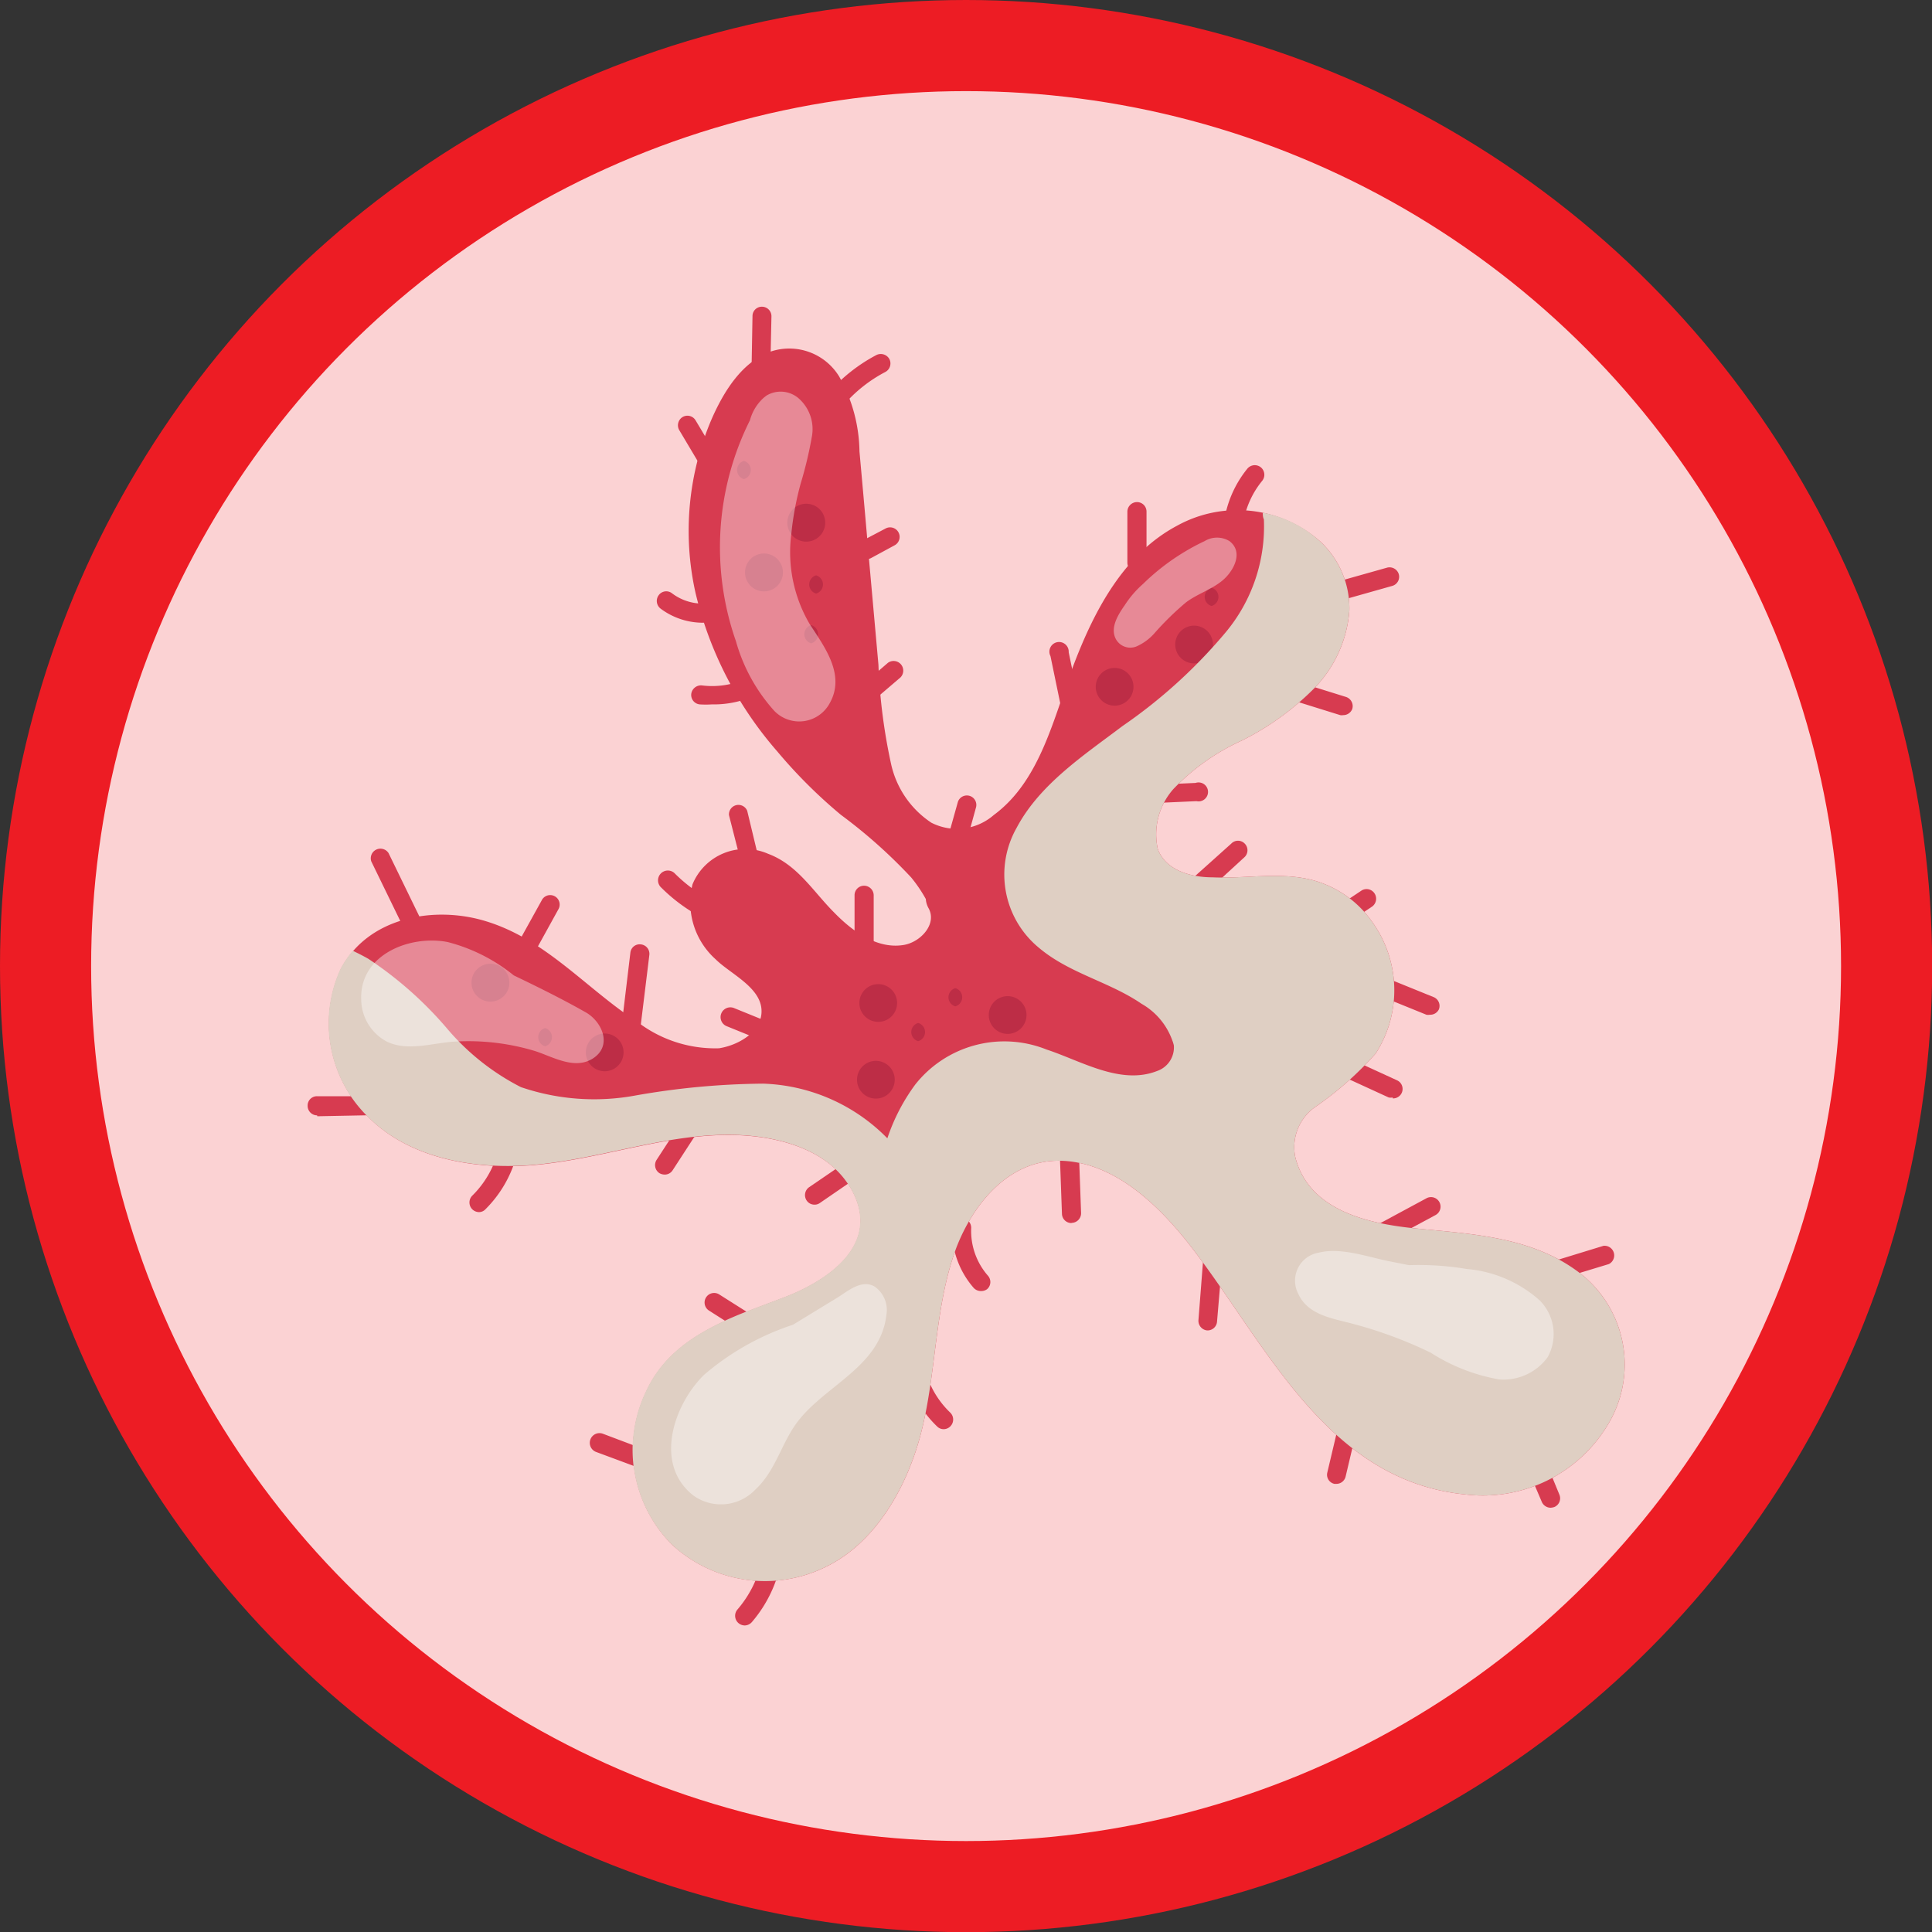 <svg xmlns="http://www.w3.org/2000/svg" viewBox="0 0 106.01 106.01"><rect x="0" y="0" width="106.01" height="106.01" fill="#333333" stroke="none"/><defs><style>.cls-1{isolation:isolate;}.cls-2{fill:#fbd2d3;stroke:#ed1c24;stroke-miterlimit:10;stroke-width:5px;}.cls-3{fill:#d73b50;}.cls-4{fill:#bd2d46;}.cls-5{fill:#dfcfc3;mix-blend-mode:multiply;}.cls-6{opacity:0.4;mix-blend-mode:overlay;}.cls-7{fill:#fff;}</style></defs><g class="cls-1"><g id="Capa_2" data-name="Capa 2"><g id="Reglas"><circle class="cls-2" cx="53.01" cy="53.01" r="50.51"/><path class="cls-3" d="M22.84,51.67a.51.51,0,0,1-.47-.3l-2-4.11a.53.53,0,0,1,.95-.45l2,4.11a.52.52,0,0,1-.25.7A.59.59,0,0,1,22.84,51.67Z"/><path class="cls-3" d="M28.79,52.7a.48.48,0,0,1-.26-.07.52.52,0,0,1-.2-.71l1.39-2.51a.52.52,0,1,1,.91.5l-1.39,2.52A.51.51,0,0,1,28.79,52.7Z"/><path class="cls-3" d="M34.64,56.78h-.07a.52.52,0,0,1-.45-.59l.47-3.92a.51.51,0,0,1,.58-.45.52.52,0,0,1,.46.58l-.48,3.92A.51.51,0,0,1,34.64,56.78Z"/><path class="cls-3" d="M42,57.09a.45.45,0,0,1-.2,0l-1.92-.78a.52.52,0,0,1,.39-1l1.92.78a.52.52,0,0,1,.29.68A.51.51,0,0,1,42,57.09Z"/><path class="cls-3" d="M39.49,50.71a.51.51,0,0,1-.2,0,9.26,9.26,0,0,1-3-2A.52.52,0,0,1,37,47.9a8.29,8.29,0,0,0,2.68,1.81.52.52,0,0,1,.29.68A.53.53,0,0,1,39.49,50.71Z"/><path class="cls-3" d="M41.24,48a.52.52,0,0,1-.51-.41L40,44.73a.52.52,0,0,1,1-.24l.69,2.87a.53.53,0,0,1-.39.63Z"/><path class="cls-3" d="M47.41,52.26a.52.52,0,0,1-.52-.52V49.13a.52.52,0,0,1,.52-.53.53.53,0,0,1,.53.53v2.61A.52.52,0,0,1,47.41,52.26Z"/><path class="cls-3" d="M39.06,38.65a5,5,0,0,1-.67,0,.52.52,0,0,1-.46-.58.54.54,0,0,1,.59-.46,4.5,4.5,0,0,0,2.4-.36.52.52,0,0,1,.69.26.52.52,0,0,1-.26.69A5.48,5.48,0,0,1,39.06,38.65Z"/><path class="cls-3" d="M38.56,34.17a3.88,3.88,0,0,1-2.32-.78.53.53,0,0,1-.09-.74.51.51,0,0,1,.73-.09,2.8,2.8,0,0,0,1.92.55.54.54,0,0,1,.57.47.53.53,0,0,1-.48.57Z"/><path class="cls-3" d="M39.19,26.32a.53.53,0,0,1-.45-.25L37.27,23.6a.53.53,0,0,1,.19-.72.52.52,0,0,1,.71.19l1.47,2.46a.53.53,0,0,1-.18.72A.54.54,0,0,1,39.19,26.32Z"/><path class="cls-3" d="M41.75,20.68h0a.51.51,0,0,1-.51-.53l.05-2.81a.51.51,0,0,1,.52-.51h0a.52.52,0,0,1,.52.53l-.06,2.81A.51.51,0,0,1,41.75,20.68Z"/><path class="cls-3" d="M45.93,22.34a.52.52,0,0,1-.4-.86,9.15,9.15,0,0,1,2.56-2,.54.54,0,0,1,.71.22.53.53,0,0,1-.22.71,7.81,7.81,0,0,0-2.26,1.78A.51.51,0,0,1,45.93,22.34Z"/><path class="cls-3" d="M47.53,30.67a.54.54,0,0,1-.46-.27.52.52,0,0,1,.21-.71L48.59,29a.52.52,0,0,1,.5.92l-1.31.71A.45.45,0,0,1,47.53,30.67Z"/><path class="cls-3" d="M47.74,38.47a.51.51,0,0,1-.39-.18.52.52,0,0,1,0-.74l1.37-1.18a.53.53,0,0,1,.69.8l-1.38,1.18A.52.52,0,0,1,47.74,38.47Z"/><path class="cls-3" d="M52.52,46.64a.34.34,0,0,1-.14,0A.52.52,0,0,1,52,46l.56-2a.52.52,0,0,1,1,.28l-.55,2A.51.51,0,0,1,52.52,46.64Z"/><path class="cls-3" d="M58.89,40a.52.52,0,0,1-.51-.42L57.64,36a.53.53,0,1,1,1-.21l.74,3.58A.53.53,0,0,1,59,40Z"/><path class="cls-3" d="M62.37,31.41h0a.54.54,0,0,1-.51-.53l0-2.82a.53.53,0,0,1,.53-.51h0a.52.52,0,0,1,.52.53l0,2.81A.53.53,0,0,1,62.37,31.41Z"/><path class="cls-3" d="M67.68,29.25h-.07a.52.52,0,0,1-.45-.59,6,6,0,0,1,1.28-2.94.53.53,0,0,1,.74-.08.53.53,0,0,1,.08.74A4.89,4.89,0,0,0,68.2,28.8.53.53,0,0,1,67.68,29.25Z"/><path class="cls-3" d="M72.7,33.17a.5.5,0,0,1-.5-.37.51.51,0,0,1,.35-.65l3.55-1a.53.53,0,0,1,.65.35.52.52,0,0,1-.36.65l-3.54,1A.39.39,0,0,1,72.7,33.17Z"/><path class="cls-3" d="M73.7,39.24a.47.47,0,0,1-.16,0l-2.6-.81a.52.52,0,0,1-.35-.65.53.53,0,0,1,.66-.35l2.6.81a.53.53,0,0,1,.35.66A.53.53,0,0,1,73.7,39.24Z"/><path class="cls-3" d="M63.62,44.09a.53.53,0,0,1-.52-.5.52.52,0,0,1,.5-.54l2-.09a.52.52,0,1,1,.05,1l-2,.09Z"/><path class="cls-3" d="M65.6,49.27a.52.52,0,0,1-.35-.91l2.31-2.07a.51.51,0,0,1,.74,0,.52.52,0,0,1,0,.73L66,49.13A.54.54,0,0,1,65.6,49.27Z"/><path class="cls-3" d="M73.49,50.87a.52.52,0,0,1-.29-1l1.5-1a.52.52,0,0,1,.72.15.53.53,0,0,1-.14.73l-1.5,1A.51.51,0,0,1,73.49,50.87Z"/><path class="cls-3" d="M78.46,55.68a.63.63,0,0,1-.19,0l-2.81-1.14a.52.52,0,0,1-.29-.68.54.54,0,0,1,.68-.29l2.81,1.14a.52.52,0,0,1,.29.68A.53.53,0,0,1,78.46,55.68Z"/><path class="cls-3" d="M76.42,60.22a.63.63,0,0,1-.22,0l-2.92-1.34a.53.53,0,0,1-.26-.7.53.53,0,0,1,.7-.25l2.92,1.34a.52.52,0,0,1-.22,1Z"/><path class="cls-3" d="M75.33,68.47a.53.53,0,0,1-.25-1l3.19-1.72a.52.52,0,0,1,.5.92l-3.2,1.72A.44.44,0,0,1,75.33,68.47Z"/><path class="cls-3" d="M85.13,70.28a.52.52,0,0,1-.15-1l3-.92a.53.53,0,0,1,.3,1l-3,.91Z"/><path class="cls-3" d="M85.08,82.73a.53.53,0,0,1-.48-.32l-1.06-2.48a.52.52,0,0,1,1-.41L85.56,82a.52.52,0,0,1-.27.69A.78.78,0,0,1,85.08,82.73Z"/><path class="cls-3" d="M73.34,81.42l-.12,0a.51.51,0,0,1-.39-.62l.71-3a.52.52,0,0,1,1,.24l-.71,3A.52.52,0,0,1,73.34,81.42Z"/><path class="cls-3" d="M66.23,73h0a.53.53,0,0,1-.47-.57L66,69.35a.52.52,0,0,1,.56-.48.53.53,0,0,1,.48.57l-.26,3.07A.52.52,0,0,1,66.23,73Z"/><path class="cls-3" d="M58.79,67.11a.52.52,0,0,1-.52-.51L58.14,63a.53.53,0,0,1,.51-.54.51.51,0,0,1,.54.5l.13,3.6a.53.53,0,0,1-.51.54Z"/><path class="cls-3" d="M53.82,70.84a.53.53,0,0,1-.4-.18,4.83,4.83,0,0,1-1.18-3.31.54.54,0,0,1,.54-.51.53.53,0,0,1,.51.55A3.73,3.73,0,0,0,54.21,70a.52.52,0,0,1-.05.74A.55.55,0,0,1,53.82,70.84Z"/><path class="cls-3" d="M51.79,78.42a.5.5,0,0,1-.36-.14,6.05,6.05,0,0,1-1.79-3.37.51.51,0,0,1,.43-.6.52.52,0,0,1,.6.42,5,5,0,0,0,1.48,2.79.53.53,0,0,1,0,.74A.52.52,0,0,1,51.79,78.42Z"/><path class="cls-3" d="M40.86,89.19a.55.55,0,0,1-.34-.13.53.53,0,0,1-.06-.74,6.1,6.1,0,0,0,1.38-2.87.52.52,0,0,1,.6-.43.53.53,0,0,1,.43.61A7.2,7.2,0,0,1,41.26,89,.54.54,0,0,1,40.86,89.19Z"/><path class="cls-3" d="M35.18,80.52a.57.57,0,0,1-.18,0l-2.29-.85a.53.53,0,0,1,.37-1l2.28.86a.52.52,0,0,1-.18,1Z"/><path class="cls-3" d="M40.76,73a.52.52,0,0,1-.29-.09l-1.57-1a.52.52,0,0,1,.57-.88l1.58,1a.52.52,0,0,1-.29,1Z"/><path class="cls-3" d="M44.69,66.1a.51.51,0,0,1-.43-.23.53.53,0,0,1,.14-.73l2.05-1.4a.52.52,0,0,1,.72.14.51.51,0,0,1-.13.72L45,66A.49.49,0,0,1,44.69,66.1Z"/><path class="cls-3" d="M36.47,64.45a.6.6,0,0,1-.29-.08.53.53,0,0,1-.15-.73l1.41-2.17a.52.52,0,1,1,.88.57l-1.41,2.17A.51.51,0,0,1,36.47,64.45Z"/><path class="cls-3" d="M26.28,66.51a.54.54,0,0,1-.37-.16.53.53,0,0,1,0-.74,5.35,5.35,0,0,0,1.4-2.37.53.53,0,0,1,1,.29,6.55,6.55,0,0,1-1.67,2.82A.49.49,0,0,1,26.28,66.51Z"/><path class="cls-3" d="M17.4,61.2a.52.52,0,0,1-.52-.52.51.51,0,0,1,.51-.53l3.08,0a.54.54,0,0,1,.53.51.52.52,0,0,1-.52.53l-3.07.06Z"/><path class="cls-3" d="M86.87,70c-2.55-2.07-5.8-2.27-8.93-2.57-2.64-.24-6.07-.9-6.86-3.91a2.69,2.69,0,0,1,1.12-2.8,18.3,18.3,0,0,0,3.29-2.92,6.41,6.41,0,0,0-.23-7.26,5.79,5.79,0,0,0-3.54-2.32c-1.73-.35-3.45,0-5.19-.08-1.13,0-2.55-.35-3-1.55a3.75,3.75,0,0,1,.85-3.29,12.14,12.14,0,0,1,3.75-2.66,15,15,0,0,0,4-2.89,6.83,6.83,0,0,0,1.91-4.24,5,5,0,0,0-1.63-3.83,6.86,6.86,0,0,0-7.83-.83c-2.89,1.54-4.5,4.59-5.63,7.53s-1.83,6.43-4.42,8.34a3.08,3.08,0,0,1-3.43.42,5.2,5.2,0,0,1-2.21-3.24,30.91,30.91,0,0,1-.69-5.43l-.51-5.7c-.17-2-.35-4-.53-6a8.59,8.59,0,0,0-1.12-4.12,3.21,3.21,0,0,0-3.75-1.36c-1.57.57-2.55,2.16-3.2,3.61a15.55,15.55,0,0,0-.92,9.66,20.41,20.41,0,0,0,4.47,8.66,27.48,27.48,0,0,0,3.5,3.49A28.16,28.16,0,0,1,50,48.15a7.87,7.87,0,0,1,.8,1.18,1.2,1.2,0,0,0,.16.52c.46.87-.46,1.85-1.37,2-1.49.25-2.86-.79-3.83-1.79-1.14-1.14-2-2.61-3.61-3.21A3.13,3.13,0,0,0,38,48.52a4.17,4.17,0,0,0,1.26,4.11c.78.78,2.41,1.5,2.52,2.72s-1.23,2-2.33,2.17A7,7,0,0,1,35,56.09c-2.8-1.81-5-4.51-8.3-5.53-2.84-.89-6.51-.25-8,2.62a7.16,7.16,0,0,0,1.4,8c2.28,2.39,5.89,3,9.05,2.76,3.55-.28,7-1.59,10.53-1.66,2.69-.06,6.13.69,7.28,3.47s-1.73,4.62-4,5.47c-2.9,1.11-6.12,2.1-7.51,5.16a7.37,7.37,0,0,0,1.41,8.36A7.52,7.52,0,0,0,45.26,86C48,84.7,49.7,81.7,50.48,78.85c.93-3.41.76-7.08,2-10.4.93-2.4,2.88-4.8,5.67-4.76,3.12.05,5.68,2.69,7.42,5C69.6,74,72.9,81.25,80.39,82a8,8,0,0,0,7.89-3.92A6.35,6.35,0,0,0,86.87,70Z"/><path class="cls-4" d="M26.91,52.88a1,1,0,0,0,0,2.08A1,1,0,0,0,26.91,52.88Z"/><path class="cls-4" d="M30,60.25a1,1,0,0,0,0,2.08A1,1,0,0,0,30,60.25Z"/><path class="cls-4" d="M33.18,56.71a1,1,0,0,0,0,2.07A1,1,0,0,0,33.18,56.71Z"/><path class="cls-4" d="M48.19,54a1,1,0,0,0,0,2.07A1,1,0,0,0,48.19,54Z"/><path class="cls-4" d="M48.06,58.21a1,1,0,0,0,0,2.07A1,1,0,0,0,48.06,58.21Z"/><path class="cls-4" d="M55.29,54.66a1,1,0,0,0,0,2.07A1,1,0,0,0,55.29,54.66Z"/><path class="cls-4" d="M41.92,30.37a1,1,0,0,0,0,2.08A1,1,0,0,0,41.92,30.37Z"/><path class="cls-4" d="M44.24,27.64a1,1,0,0,0,0,2.08A1,1,0,0,0,44.24,27.64Z"/><path class="cls-4" d="M61.16,36.65a1,1,0,0,0,0,2.07A1,1,0,0,0,61.16,36.65Z"/><path class="cls-4" d="M64.43,39.24a1,1,0,0,0,0,2.07A1,1,0,0,0,64.43,39.24Z"/><path class="cls-4" d="M65.52,34.33a1,1,0,0,0,0,2.07A1,1,0,0,0,65.52,34.33Z"/><path class="cls-4" d="M68.93,56.71a1,1,0,0,0,0,2.07A1,1,0,0,0,68.93,56.71Z"/><path class="cls-4" d="M65.11,60.12a1,1,0,0,0,0,2.07A1,1,0,0,0,65.11,60.12Z"/><path class="cls-4" d="M68.52,63.53a1,1,0,0,0,0,2.07A1,1,0,0,0,68.52,63.53Z"/><path class="cls-4" d="M64.29,50.7a1,1,0,0,0,0,2.08A1,1,0,0,0,64.29,50.7Z"/><path class="cls-4" d="M80.4,76.08a1,1,0,0,0,0,2.08A1,1,0,0,0,80.4,76.08Z"/><path class="cls-4" d="M84.63,73.9a1,1,0,0,0,0,2.07A1,1,0,0,0,84.63,73.9Z"/><path class="cls-4" d="M46.56,79.63a1,1,0,0,0,0,2.08A1,1,0,0,0,46.56,79.63Z"/><path class="cls-4" d="M40.89,79.16a.89.89,0,0,0-.12-.38l-.17-.21a1,1,0,0,0-.46-.27l-.27,0a1,1,0,0,0-.52.15l-.28.13a.84.84,0,0,0-.29.27.78.78,0,0,0-.18.35.75.75,0,0,0,0,.42.66.66,0,0,0,.12.38l.16.21a1,1,0,0,0,.46.27l.28,0a1.07,1.07,0,0,0,.52-.14l.27-.14a.84.84,0,0,0,.29-.27.71.71,0,0,0,.19-.35A.86.86,0,0,0,40.89,79.16Z"/><path class="cls-4" d="M46.15,72.81a1,1,0,0,0,0,2.07A1,1,0,0,0,46.15,72.81Z"/><path class="cls-4" d="M50.38,56.13a.52.52,0,0,0,0,1A.52.52,0,0,0,50.38,56.13Z"/><path class="cls-4" d="M52.42,54.22a.52.52,0,0,0,0,1A.52.52,0,0,0,52.42,54.22Z"/><path class="cls-4" d="M44.51,34.3a.52.52,0,0,0,0,1A.52.52,0,0,0,44.51,34.3Z"/><path class="cls-4" d="M44.78,31.57a.52.52,0,0,0,0,1A.52.52,0,0,0,44.78,31.57Z"/><path class="cls-4" d="M40.82,25.29a.52.52,0,0,0,0,1A.52.52,0,0,0,40.82,25.29Z"/><path class="cls-4" d="M61.66,41.94a.55.55,0,0,0-.23-.31l-.13-.05a.61.61,0,0,0-.27,0l-.55.14a.31.31,0,0,0-.18.09.35.35,0,0,0-.13.14.36.36,0,0,0-.06.2.28.28,0,0,0,0,.2.49.49,0,0,0,.23.31l.13.06a.62.62,0,0,0,.27,0l.55-.14a.38.38,0,0,0,.18-.09.47.47,0,0,0,.13-.15.33.33,0,0,0,.06-.19A.3.3,0,0,0,61.66,41.94Z"/><path class="cls-4" d="M69.48,36.48a.52.52,0,0,0,0,1A.52.52,0,0,0,69.48,36.48Z"/><path class="cls-4" d="M66.48,32.25a.52.52,0,0,0,0,1A.52.52,0,0,0,66.48,32.25Z"/><path class="cls-4" d="M70.84,51.22a.52.52,0,0,0,0,1A.52.52,0,0,0,70.84,51.22Z"/><path class="cls-4" d="M64.7,56.54a.52.52,0,0,0,0,1A.52.52,0,0,0,64.7,56.54Z"/><path class="cls-4" d="M27.32,59.82a.52.52,0,0,0,0,1A.52.52,0,0,0,27.32,59.82Z"/><path class="cls-4" d="M29.91,56.41a.52.52,0,0,0,0,1A.52.52,0,0,0,29.91,56.41Z"/><path class="cls-4" d="M22.81,57.63a.52.52,0,0,0,0,1A.52.52,0,0,0,22.81,57.63Z"/><path class="cls-4" d="M40.69,75.92a.52.52,0,0,0,0,1A.52.52,0,0,0,40.69,75.92Z"/><path class="cls-4" d="M44.64,77.83a.52.52,0,0,0,0,1A.52.52,0,0,0,44.64,77.83Z"/><path class="cls-4" d="M78.21,76.05a.52.52,0,0,0,0,1A.52.52,0,0,0,78.21,76.05Z"/><path class="cls-4" d="M79.44,73.05a.52.52,0,0,0,0,1A.52.52,0,0,0,79.44,73.05Z"/><path class="cls-4" d="M74,71.69a.52.52,0,0,0,0,1A.52.52,0,0,0,74,71.69Z"/><path class="cls-4" d="M79.3,70.32a.52.52,0,0,0,0,1A.52.52,0,0,0,79.3,70.32Z"/><path class="cls-5" d="M86.87,70c-2.55-2.07-5.8-2.27-8.93-2.57-2.64-.24-6.07-.9-6.86-3.91a2.69,2.69,0,0,1,1.12-2.8,18.3,18.3,0,0,0,3.29-2.92,6.41,6.41,0,0,0-.23-7.26,5.79,5.79,0,0,0-3.54-2.32c-1.73-.35-3.45,0-5.19-.08-1.13,0-2.55-.35-3-1.55a3.75,3.75,0,0,1,.85-3.29,12.14,12.14,0,0,1,3.75-2.66,15,15,0,0,0,4-2.89,6.83,6.83,0,0,0,1.91-4.24,5,5,0,0,0-1.63-3.83,6.4,6.4,0,0,0-3.12-1.55c0,.12,0,.24.06.37a9.06,9.06,0,0,1-2.1,6.2,28.23,28.23,0,0,1-5.66,5.14c-2.1,1.59-4.53,3.18-5.8,5.57A5.2,5.2,0,0,0,57,52c1.68,1.42,3.86,1.86,5.64,3.08a3.76,3.76,0,0,1,1.77,2.28,1.37,1.37,0,0,1-.93,1.41c-2,.78-4.16-.56-6.05-1.18a6.23,6.23,0,0,0-7.21,1.92,10.62,10.62,0,0,0-1.53,2.95,10,10,0,0,0-6.82-3,42,42,0,0,0-7,.65,12.43,12.43,0,0,1-6.29-.46A13.12,13.12,0,0,1,24.5,56.4a20.65,20.65,0,0,0-4.29-3.79c-.28-.16-.56-.3-.85-.44a5.1,5.1,0,0,0-.68,1,7.16,7.16,0,0,0,1.4,8c2.28,2.39,5.89,3,9.05,2.76,3.55-.28,7-1.59,10.53-1.66,2.69-.06,6.13.69,7.28,3.47s-1.73,4.62-4,5.47c-2.9,1.11-6.12,2.1-7.51,5.16a7.37,7.37,0,0,0,1.41,8.36A7.52,7.52,0,0,0,45.26,86C48,84.7,49.7,81.7,50.48,78.85c.93-3.41.76-7.08,2-10.4.93-2.4,2.88-4.8,5.67-4.76,3.12.05,5.68,2.69,7.42,5C69.6,74,72.9,81.25,80.39,82a8,8,0,0,0,7.89-3.92A6.35,6.35,0,0,0,86.87,70Z"/><g class="cls-6"><path class="cls-7" d="M67.46,29.69a1.31,1.31,0,0,0-1.36,0,12,12,0,0,0-1.12.6,12.31,12.31,0,0,0-2.26,1.75,5.53,5.53,0,0,0-1,1.16c-.38.54-.8,1.23-.51,1.83a.9.9,0,0,0,1.15.44,2.86,2.86,0,0,0,1-.74,16.06,16.06,0,0,1,1.72-1.68c.63-.47,1.4-.7,2-1.2S68.26,30.3,67.46,29.69Z"/><path class="cls-7" d="M44.42,34.23a7.78,7.78,0,0,1-1-4.93,16.52,16.52,0,0,1,.52-2.79A21.62,21.62,0,0,0,44.54,24a2.25,2.25,0,0,0-.75-2.17,1.51,1.51,0,0,0-1.74-.12l-.15.12h0a2.55,2.55,0,0,0-.75,1.23,15.59,15.59,0,0,0-.77,12.12A9.58,9.58,0,0,0,42.48,39a1.9,1.9,0,0,0,3.06-.44C46.4,37,45.22,35.47,44.42,34.23Z"/><path class="cls-7" d="M32.09,55.52c-1.27-.72-2.59-1.37-3.9-2a9.51,9.51,0,0,0-3.63-1.83c-2.06-.4-4.83.68-4.74,3.15a2.64,2.64,0,0,0,1.4,2.31c1.17.57,2.55.06,3.78,0a12.65,12.65,0,0,1,4.32.51c1,.31,2.24,1.1,3.27.38S33,56,32.09,55.52Z"/><path class="cls-7" d="M48,70.6c-.7-.42-1.45.22-2,.57l-2.49,1.52a14.36,14.36,0,0,0-4.88,2.75c-1.67,1.64-2.78,4.92-.57,6.63a2.6,2.6,0,0,0,3.38-.33c1.08-1,1.4-2.41,2.2-3.56,1.5-2.14,4.67-3.12,5-6.05A1.57,1.57,0,0,0,48,70.6Z"/><path class="cls-7" d="M84.48,71.35a6.9,6.9,0,0,0-4-1.72,16,16,0,0,0-3.17-.21l-1.06-.21c-1.18-.23-2.66-.78-3.87-.48A1.56,1.56,0,0,0,71.24,71c.54,1.17,1.89,1.34,3,1.64a23.67,23.67,0,0,1,4.26,1.58,10.22,10.22,0,0,0,3.76,1.47,3,3,0,0,0,2.66-1.22A2.61,2.61,0,0,0,84.48,71.35Z"/></g></g></g></g></svg>